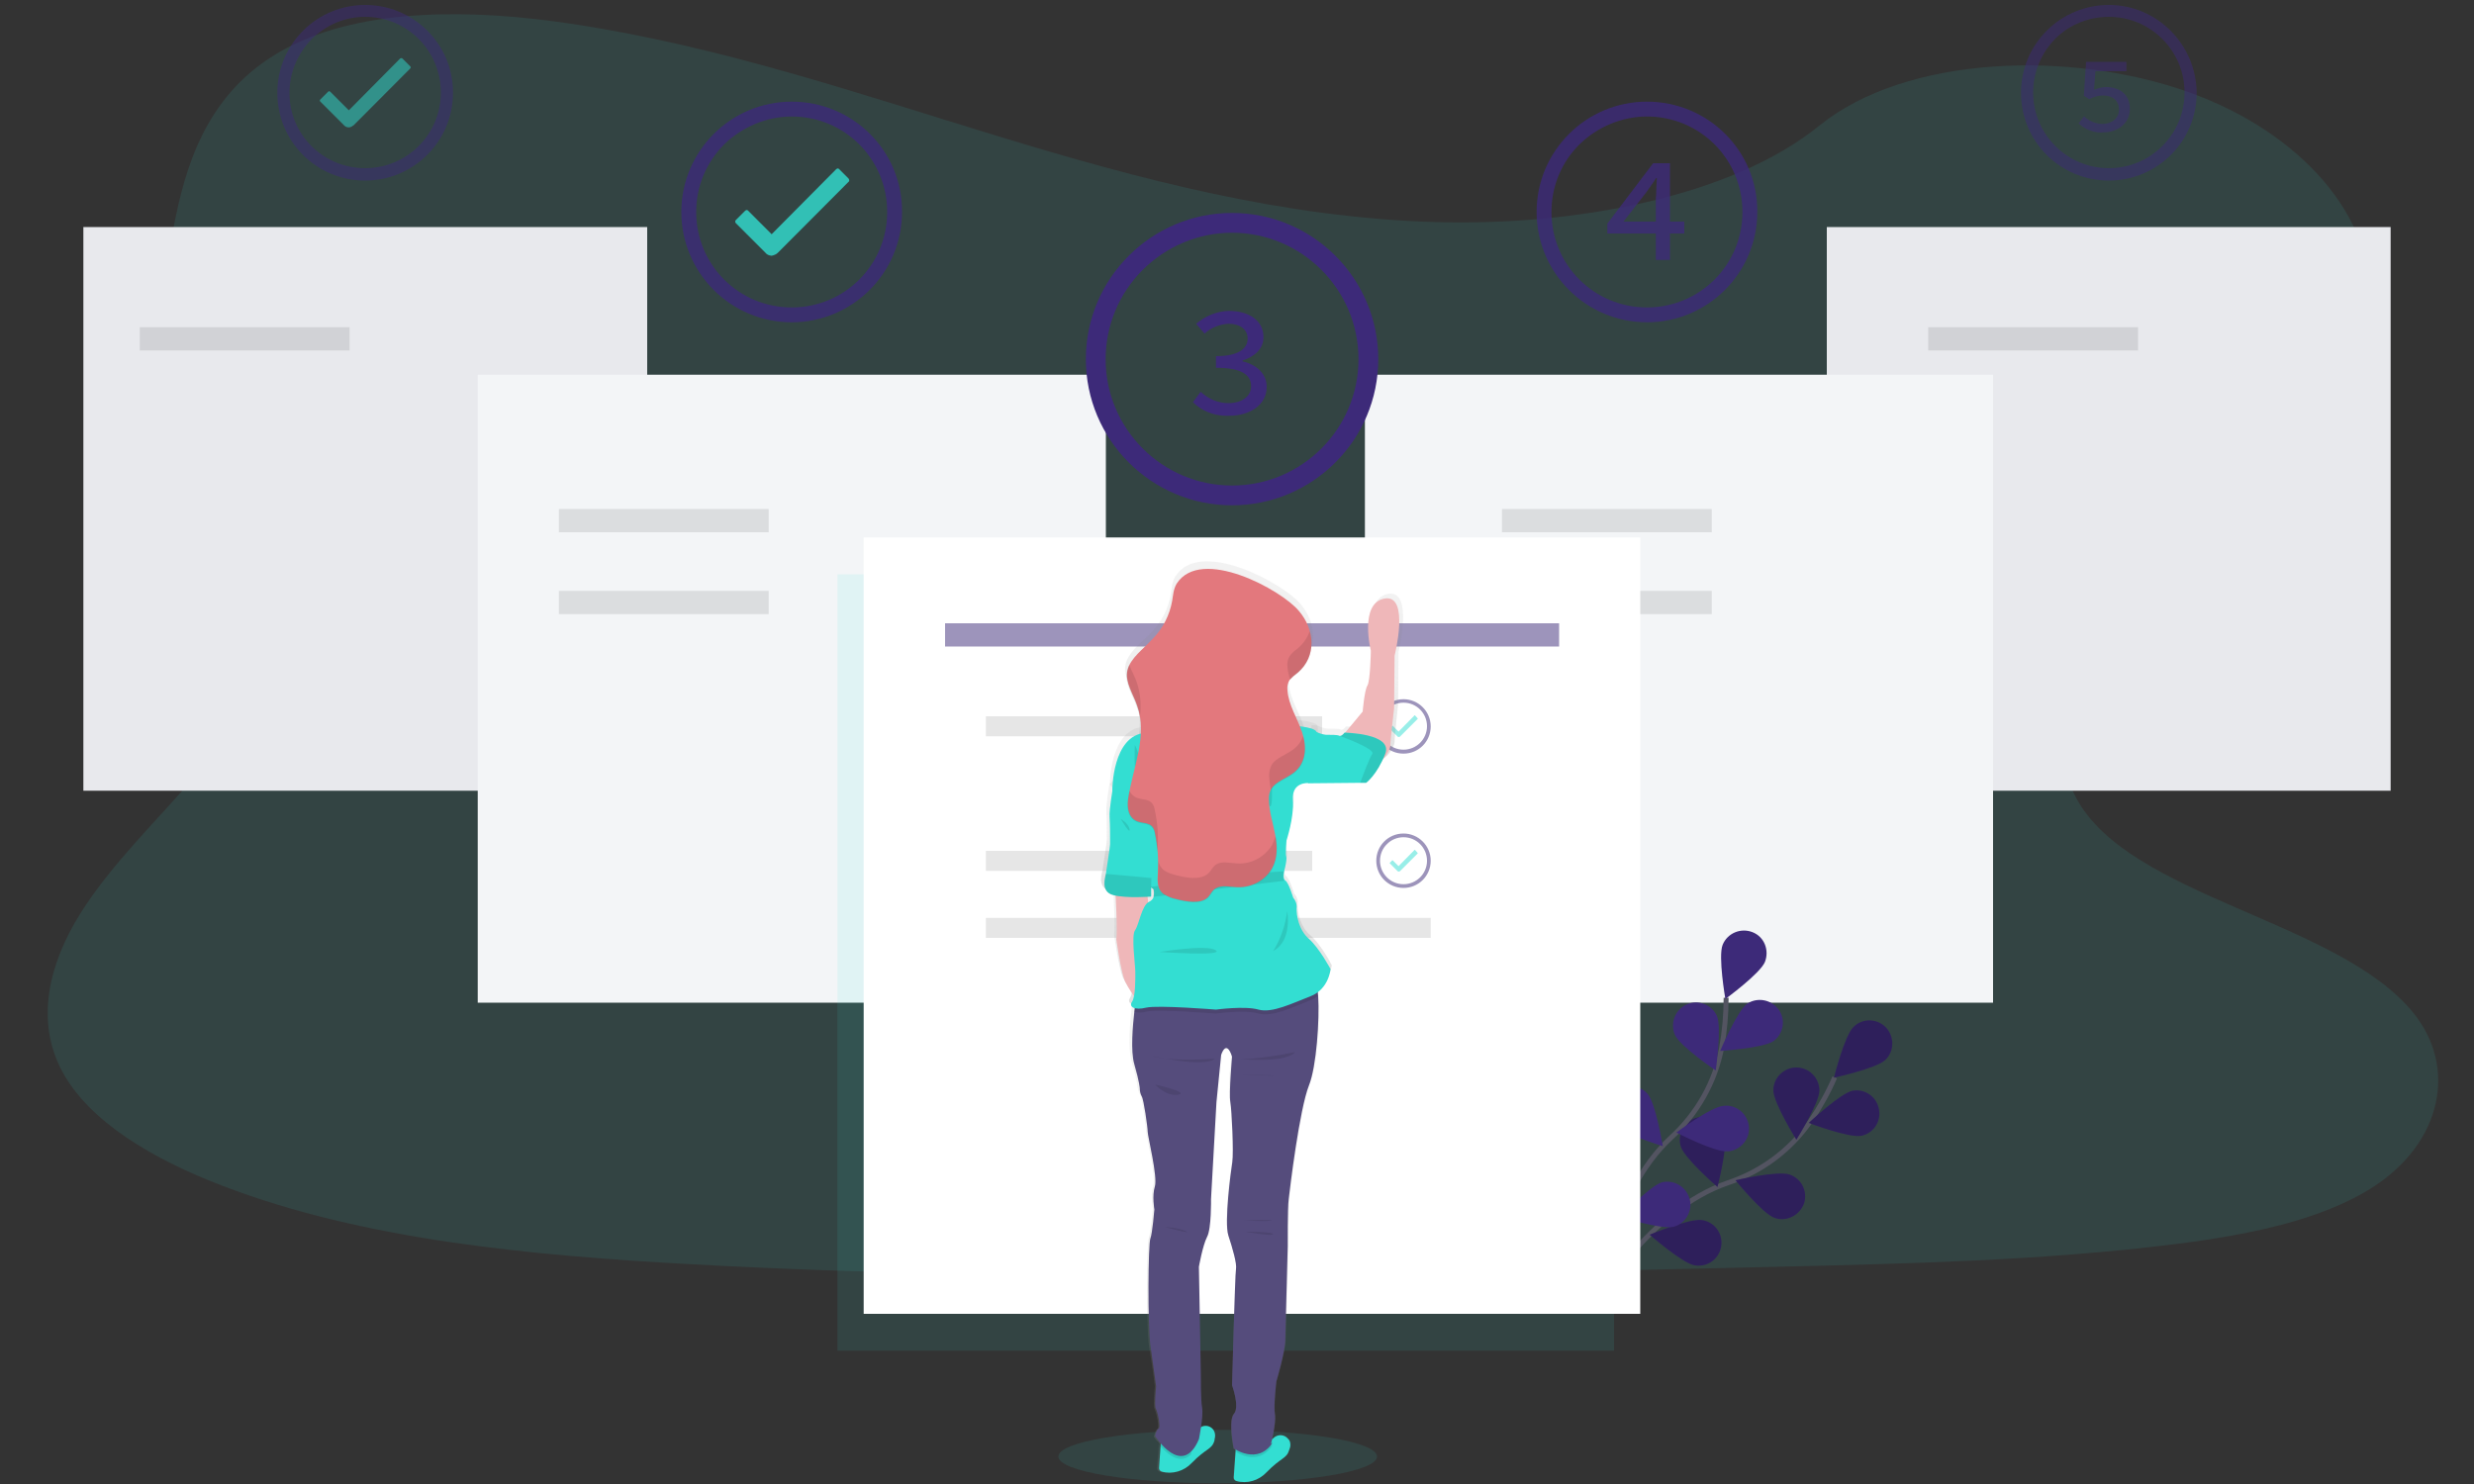 <?xml version="1.0" encoding="utf-8"?>
<!-- Generator: Adobe Illustrator 24.1.1, SVG Export Plug-In . SVG Version: 6.00 Build 0)  -->
<svg version="1.1" id="e7d62c2c-c7a6-4c77-8f5c-a3fe0c7ac473"
	 xmlns="http://www.w3.org/2000/svg" xmlns:xlink="http://www.w3.org/1999/xlink" x="0px" y="0px" viewBox="0 0 1000 600"
	 style="enable-background:new 0 0 1000 600;" xml:space="preserve">
<rect x="0" y="0" width="1000" height="600" fill="#333333" stroke="none"/>
<style type="text/css">
	.st0{opacity:0.1;fill:#33DED2;enable-background:new    ;}
	.st1{fill:#E8E9ED;}
	.st2{fill:#F3F5F7;}
	.st3{opacity:0.1;enable-background:new    ;}
	.st4{fill:none;stroke:#535461;stroke-width:2;stroke-miterlimit:10;}
	.st5{fill:#3D2A79;}
	.st6{opacity:0.25;enable-background:new    ;}
	.st7{fill:#FFFFFF;}
	.st8{opacity:0.5;fill:#3D2A79;enable-background:new    ;}
	.st9{opacity:0.5;fill:#33DED2;enable-background:new    ;}
	.st10{fill:url(#SVGID_1_);}
	.st11{fill:url(#SVGID_2_);}
	.st12{fill:url(#SVGID_3_);}
	.st13{opacity:0.1;}
	.st14{fill:url(#SVGID_4_);}
	.st15{fill:url(#SVGID_5_);}
	.st16{fill:url(#SVGID_6_);}
	.st17{fill:url(#SVGID_7_);}
	.st18{fill:url(#SVGID_8_);}
	.st19{fill:url(#SVGID_9_);}
	.st20{fill:url(#SVGID_10_);}
	.st21{fill:url(#SVGID_11_);}
	.st22{fill:url(#SVGID_12_);}
	.st23{fill:url(#SVGID_13_);}
	.st24{fill:url(#SVGID_14_);}
	.st25{fill:url(#SVGID_15_);}
	.st26{fill:url(#SVGID_16_);}
	.st27{fill:url(#SVGID_17_);}
	.st28{fill:url(#SVGID_18_);}
	.st29{fill:url(#SVGID_19_);}
	.st30{fill:url(#SVGID_20_);}
	.st31{fill:url(#SVGID_21_);}
	.st32{fill:url(#SVGID_22_);}
	.st33{fill:url(#SVGID_23_);}
	.st34{fill:url(#SVGID_24_);}
	.st35{fill:url(#SVGID_25_);}
	.st36{fill:url(#SVGID_26_);}
	.st37{fill:url(#SVGID_27_);}
	.st38{fill:url(#SVGID_28_);}
	.st39{fill:url(#SVGID_29_);}
	.st40{fill:url(#SVGID_30_);}
	.st41{fill:url(#SVGID_31_);}
	.st42{fill:url(#SVGID_32_);}
	.st43{fill:url(#SVGID_33_);}
	.st44{fill:url(#SVGID_34_);}
	.st45{fill:url(#SVGID_35_);}
	.st46{fill:#EFB7B9;}
	.st47{fill:#33DED2;}
	.st48{fill:#554C7C;}
	.st49{fill:#E3787D;}
	.st50{opacity:0.8;fill:#33DED2;enable-background:new    ;}
	.st51{opacity:0.8;fill:#3D2A79;enable-background:new    ;}
	.st52{opacity:0.8;}
	.st53{opacity:0.5;}
	.st54{fill:#E6E6E6;}
	.st55{opacity:0.2;enable-background:new    ;}
	.st56{fill:#2F2E41;}
	.st57{fill:#A0616A;}
	.st58{fill:#575A89;}
	.st59{fill:#3F3D56;}
	.st60{fill:#B3B3B3;}
	.st61{fill:#D0CDE1;}
</style>
<path class="st0" d="M580.8,89.8c-62-1.7-120.9-17.5-177.3-34.7S291.4,18.7,230.8,9.6c-38.9-5.9-83.4-6.7-114.7,9.7
	C86,35.1,76.2,62.5,71,87.8c-3.9,19.1-6.2,39.2,4.6,57c7.5,12.4,20.8,22.8,30,34.7c32.1,41.3,9.4,92.3-25.3,132.7
	c-16.2,18.9-35.2,37-47.8,57.1s-18.4,43.2-7.4,63.8c10.9,20.4,36.9,35.7,65,46.4c57.2,21.9,124.4,28.1,190.1,31.7
	c145.4,7.8,291.5,4.4,437.1,1c54-1.3,108.1-2.5,161.2-9.1c29.4-3.7,59.8-9.5,81.2-23.5c27.1-17.8,33.8-47.9,15.7-70.2
	c-30.5-37.4-114.8-46.7-136.2-86.8c-11.8-22.1,0.3-46.7,17.4-67.2c36.6-43.9,98-82.5,101.1-132.7c2.3-34.5-27.2-69-72.9-85.4
	c-47.8-17.1-114.1-15-149.3,13.4C699.3,80.1,635.4,91.3,580.8,89.8z"/>
<rect x="33.7" y="91.8" class="st1" width="227.9" height="227.9"/>
<rect x="738.4" y="91.8" class="st1" width="227.9" height="227.9"/>
<rect x="193.1" y="151.5" class="st2" width="253.9" height="253.9"/>
<rect x="551.7" y="151.5" class="st2" width="253.9" height="253.9"/>
<rect x="56.5" y="132.3" class="st3" width="84.8" height="9.4"/>
<rect x="779.4" y="132.3" class="st3" width="84.8" height="9.4"/>
<path class="st4" d="M645,527c0,0,21.3-37.8,53.5-48.8c13.5-4.5,25.2-13.2,33.3-24.9c3.8-5.6,7.1-11.5,9.8-17.7"/>
<path class="st5" d="M762.1,428.5c-3.6,3.5-20.8,7.2-20.8,7.2s4.2-16.9,7.9-20.5c3.6-3.6,9.5-3.5,13.1,0.2
	C765.8,419.2,765.7,425,762.1,428.5L762.1,428.5z"/>
<path class="st5" d="M752.4,459.2c-5,1-21.3-5.2-21.3-5.2s12.8-12,17.7-13c5.1-0.9,9.8,2.5,10.7,7.6
	C760.4,453.5,757.2,458.2,752.4,459.2L752.4,459.2z"/>
<path class="st5" d="M717.3,492.4c-4.9-1.7-15.8-15.2-15.8-15.2s17-4,21.9-2.3c4.9,1.7,7.3,6.9,5.8,11.7
	C727.3,491.5,722,494.1,717.3,492.4z"/>
<path class="st5" d="M685,511.6c-5.1-0.9-18.2-12.4-18.2-12.4s16.1-6.7,21.2-5.9c5.1,0.8,8.5,5.5,7.7,10.6
	c-0.8,5.1-5.5,8.5-10.6,7.7C685.1,511.6,685.1,511.6,685,511.6z"/>
<path class="st5" d="M716.8,440.8c0,5.1,9.3,20,9.3,20s9.3-14.8,9.3-19.9c0-5.1-4.2-9.3-9.3-9.3S716.8,435.8,716.8,440.8
	L716.8,440.8z"/>
<path class="st5" d="M679.4,463.6c1.6,4.9,14.8,16.3,14.8,16.3s4.4-16.9,2.8-21.8s-6.7-7.6-11.6-6.1
	C680.6,453.6,677.9,458.8,679.4,463.6L679.4,463.6z"/>
<path class="st5" d="M629.4,435.1c0.6,4.5,10.5,16.4,10.5,16.4s6.4-14.1,5.8-18.6c-0.6-4.5-4.7-7.6-9.2-7
	C631.9,426.5,628.8,430.6,629.4,435.1L629.4,435.1z"/>
<path class="st6" d="M762.1,428.5c-3.6,3.5-20.8,7.2-20.8,7.2s4.2-16.9,7.9-20.5c3.6-3.6,9.5-3.5,13.1,0.2
	C765.8,419.2,765.7,425,762.1,428.5L762.1,428.5z"/>
<path class="st6" d="M752.4,459.2c-5,1-21.3-5.2-21.3-5.2s12.8-12,17.7-13c5.1-0.9,9.8,2.5,10.7,7.6
	C760.4,453.5,757.2,458.2,752.4,459.2L752.4,459.2z"/>
<path class="st6" d="M717.3,492.4c-4.9-1.7-15.8-15.2-15.8-15.2s17-4,21.9-2.3c4.9,1.7,7.3,6.9,5.8,11.7
	C727.3,491.5,722,494.1,717.3,492.4z"/>
<path class="st6" d="M685,511.6c-5.1-0.9-18.2-12.4-18.2-12.4s16.1-6.7,21.2-5.9c5.1,0.8,8.5,5.5,7.7,10.6
	c-0.8,5.1-5.5,8.5-10.6,7.7C685.1,511.6,685.1,511.6,685,511.6z"/>
<path class="st6" d="M716.8,440.8c0,5.1,9.3,20,9.3,20s9.3-14.8,9.3-19.9c0-5.1-4.2-9.3-9.3-9.3S716.8,435.8,716.8,440.8
	L716.8,440.8z"/>
<path class="st6" d="M679.4,463.6c1.6,4.9,14.8,16.3,14.8,16.3s4.4-16.9,2.8-21.8s-6.7-7.6-11.6-6.1
	C680.6,453.6,677.9,458.8,679.4,463.6L679.4,463.6z"/>
<path class="st6" d="M629.4,435.1c0.6,4.5,10.5,16.4,10.5,16.4s6.4-14.1,5.8-18.6c-0.6-4.5-4.7-7.6-9.2-7
	C631.9,426.5,628.8,430.6,629.4,435.1L629.4,435.1z"/>
<path class="st4" d="M646.3,526.2c0,0,4.2-43.2,29.2-66.3c10.5-9.6,17.7-22.3,20.4-36.3c1.2-6.7,1.8-13.4,1.8-20.2"/>
<path class="st5" d="M713.4,388.9c-1.9,4.7-16,15-16,15s-3-17.2-1.1-21.9c1.9-4.7,7.3-7,12.1-5.1S715.2,384.2,713.4,388.9
	L713.4,388.9L713.4,388.9z"/>
<path class="st5" d="M716.9,420.9c-4.2,2.9-21.6,4-21.6,4s6.8-16.1,10.9-19.1c4.3-2.8,10-1.6,12.9,2.6
	C721.8,412.4,720.9,417.9,716.9,420.9z"/>
<path class="st5" d="M698.3,465.5c-5.1,0.5-20.7-7.6-20.7-7.6s14-10.5,19.1-10.8c5.1-0.6,9.6,3.2,10.2,8.2c0.6,5.1-3.2,9.6-8.2,10.2
	C698.5,465.5,698.4,465.5,698.3,465.5z"/>
<path class="st5" d="M676.5,496c-5,1.2-21.6-4-21.6-4s12.1-12.6,16.9-14c5-1.1,9.9,1.9,11.2,6.9C684.2,489.7,681.3,494.7,676.5,496
	L676.5,496z"/>
<path class="st5" d="M677,418.4c2,4.6,16.5,14.4,16.5,14.4s2.5-17.3,0.5-22c-2-4.6-7.6-6.8-12.2-4.7C677,408.2,675,413.8,677,418.4
	L677,418.4z"/>
<path class="st5" d="M652,454.5c3.4,3.8,20.1,8.9,20.1,8.9s-2.8-17.4-6.2-21.2c-3.4-3.8-9.3-4.2-13.1-0.9
	C649,444.6,648.7,450.7,652,454.5L652,454.5L652,454.5z"/>
<path class="st5" d="M617.4,436.9c2.4,3.9,16.2,10.8,16.2,10.8s0.1-15.5-2.3-19.3c-2.4-3.9-7.4-5.1-11.3-2.7
	C616.2,428,615,433,617.4,436.9L617.4,436.9z"/>
<rect x="225.9" y="205.8" class="st3" width="84.8" height="9.4"/>
<rect x="382" y="288.4" class="st3" width="50.6" height="9.4"/>
<rect x="398.5" y="316.8" class="st3" width="64.4" height="8.1"/>
<rect x="225.9" y="238.9" class="st3" width="84.8" height="9.4"/>
<rect x="607.1" y="205.8" class="st3" width="84.8" height="9.4"/>
<rect x="607.1" y="238.9" class="st3" width="84.8" height="9.4"/>
<rect x="338.5" y="232.2" class="st0" width="313.9" height="313.9"/>
<rect x="349.1" y="217.3" class="st7" width="313.9" height="313.9"/>
<rect x="382" y="252" class="st8" width="248.2" height="9.4"/>
<rect x="398.5" y="289.6" class="st3" width="135.9" height="8.1"/>
<rect x="398.5" y="344" class="st3" width="131.9" height="8.1"/>
<rect x="398.5" y="371.1" class="st3" width="179.8" height="8.1"/>
<path class="st9" d="M572.9,290.3l-0.9-1c0,0-0.1-0.1-0.2-0.1c-0.1,0-0.1,0-0.1,0.1l-6.4,6.5l-2.3-2.3c0,0-0.1-0.1-0.2-0.1
	c-0.1,0-0.1,0-0.1,0.1l-0.9,0.9c-0.1,0.1-0.1,0.2,0,0.3l0,0l3,3c0.2,0.2,0.4,0.3,0.6,0.3c0.2,0,0.5-0.1,0.6-0.3l0,0l7.1-7.1
	C573,290.5,573,290.4,572.9,290.3L572.9,290.3z"/>
<path class="st8" d="M567.3,284.1c5.3,0,9.5,4.3,9.5,9.5c0,5.3-4.3,9.5-9.5,9.5c-5.3,0-9.5-4.3-9.5-9.5c0-2.5,1-5,2.8-6.7
	C562.3,285.1,564.8,284.1,567.3,284.1 M567.3,282.7c-6.1,0-11,4.9-11,11s4.9,11,11,11s11-4.9,11-11l0,0
	C578.3,287.6,573.3,282.7,567.3,282.7L567.3,282.7z"/>
<path class="st9" d="M572.9,344.7l-0.9-1c0,0-0.1-0.1-0.2-0.1c-0.1,0-0.1,0-0.1,0.1l-6.4,6.5l-2.3-2.3c0,0-0.1-0.1-0.2-0.1
	c-0.1,0-0.1,0-0.1,0.1l-0.9,0.9c-0.1,0.1-0.1,0.2,0,0.3l0,0l3,3c0.2,0.2,0.4,0.3,0.6,0.3c0.2,0,0.4-0.1,0.6-0.3l0,0l7.1-7.1
	C573,344.9,573,344.8,572.9,344.7L572.9,344.7z"/>
<path class="st8" d="M567.3,338.5c5.3,0,9.5,4.3,9.5,9.5c0,5.3-4.3,9.5-9.5,9.5c-5.3,0-9.5-4.3-9.5-9.5c0-2.5,1-5,2.8-6.7
	C562.3,339.5,564.8,338.5,567.3,338.5 M567.3,337c-6.1,0-11,4.9-11,11s4.9,11,11,11s11-4.9,11-11l0,0
	C578.3,341.9,573.3,337,567.3,337L567.3,337z"/>
<ellipse class="st0" cx="492.2" cy="588.9" rx="64.4" ry="10.8"/>
<linearGradient id="SVGID_1_" gradientUnits="userSpaceOnUse" x1="627.707" y1="545.93" x2="627.707" y2="465.795" gradientTransform="matrix(0.894 0.448 -0.364 0.727 181.963 -374.69)">
	<stop  offset="0" style="stop-color:#808080;stop-opacity:0.25"/>
	<stop  offset="0.54" style="stop-color:#808080;stop-opacity:0.12"/>
	<stop  offset="1" style="stop-color:#808080;stop-opacity:0.1"/>
</linearGradient>
<path class="st10" d="M542.5,298c0,0,7.9,10.9,13.4,10c5.5-0.9,7.9-6.9,7.8-8.1c-0.1-1.1,1.4-15,1.4-15l0.2-21.4
	c0,0,6.2-25.2-4.2-23.4c-10.4,1.8-5.5,21.4-5.5,21.4s-0.2,12.3-1.4,14.2c-1.2,1.9-2,10.6-2,10.6L542.5,298z"/>
<linearGradient id="SVGID_2_" gradientUnits="userSpaceOnUse" x1="579.133" y1="844.305" x2="579.133" y2="825.171" gradientTransform="matrix(1 0 0 1 -69 -245.18)">
	<stop  offset="0" style="stop-color:#808080;stop-opacity:0.25"/>
	<stop  offset="0.54" style="stop-color:#808080;stop-opacity:0.12"/>
	<stop  offset="1" style="stop-color:#808080;stop-opacity:0.1"/>
</linearGradient>
<path class="st11" d="M521.7,584.9c-0.1,0.4-0.2,0.8-0.4,1.2c-1.1,3.8-3.2,3-9.4,9.2c-3.1,3.3-7.9,4.7-12.3,3.5
	c-0.7-0.2-1.2-0.8-1.1-1.6l0.7-10.2l0.4-4.9c0,0,9.8,2.7,14.8-0.7c0.1-0.1,0.4-0.2,0.5-0.4l0.1-0.1c1.7-1.4,4.3-1.2,5.6,0.6
	C521.7,582.4,521.9,583.7,521.7,584.9z"/>
<linearGradient id="SVGID_3_" gradientUnits="userSpaceOnUse" x1="548.294" y1="840.48" x2="548.294" y2="821.338" gradientTransform="matrix(1 0 0 1 -69 -245.18)">
	<stop  offset="0" style="stop-color:#808080;stop-opacity:0.25"/>
	<stop  offset="0.54" style="stop-color:#808080;stop-opacity:0.12"/>
	<stop  offset="1" style="stop-color:#808080;stop-opacity:0.1"/>
</linearGradient>
<path class="st12" d="M490.9,581.1c-0.1,0.4-0.2,0.8-0.4,1.2c-1.1,3.8-3.2,3-9.4,9.2c-3.1,3.3-7.9,4.7-12.3,3.5
	c-0.7-0.1-1.2-0.8-1.1-1.6l0.7-10.2l0.4-4.9c0,0,9.8,2.7,14.8-0.7c0.1-0.1,0.4-0.2,0.5-0.4l0.1-0.1c1.7-1.4,4.2-1.2,5.6,0.6
	C490.9,578.6,491.1,579.9,490.9,581.1z"/>
<g class="st13">
	
		<linearGradient id="SVGID_4_" gradientUnits="userSpaceOnUse" x1="542.881" y1="834.894" x2="542.881" y2="827.526" gradientTransform="matrix(1 0 0 1 -69 -245.18)">
		<stop  offset="0" style="stop-color:#808080;stop-opacity:0.25"/>
		<stop  offset="0.54" style="stop-color:#808080;stop-opacity:0.12"/>
		<stop  offset="1" style="stop-color:#808080;stop-opacity:0.1"/>
	</linearGradient>
	<path class="st14" d="M480.7,582.5l0.4,5.3c-5.6,5.6-12.3-2.7-14.3-5.5C471.8,585,480.7,582.5,480.7,582.5z"/>
</g>
<g class="st13">
	
		<linearGradient id="SVGID_5_" gradientUnits="userSpaceOnUse" x1="575.932" y1="834.231" x2="575.932" y2="826.568" gradientTransform="matrix(1 0 0 1 -69 -245.18)">
		<stop  offset="0" style="stop-color:#808080;stop-opacity:0.25"/>
		<stop  offset="0.54" style="stop-color:#808080;stop-opacity:0.12"/>
		<stop  offset="1" style="stop-color:#808080;stop-opacity:0.1"/>
	</linearGradient>
	<path class="st15" d="M513.8,584.6l0.7-0.5c-5.1,7.8-12.8,4.2-15.2,2.7l0.4-4.9c0,0,9.8,2.7,14.8-0.7
		C514.2,583.3,513.8,584.6,513.8,584.6z"/>
</g>
<linearGradient id="SVGID_6_" gradientUnits="userSpaceOnUse" x1="563.863" y1="833.959" x2="563.863" y2="640.28" gradientTransform="matrix(1 0 0 1 -69 -245.18)">
	<stop  offset="0" style="stop-color:#808080;stop-opacity:0.25"/>
	<stop  offset="0.54" style="stop-color:#808080;stop-opacity:0.12"/>
	<stop  offset="1" style="stop-color:#808080;stop-opacity:0.1"/>
</linearGradient>
<path class="st16" d="M529.6,437.5c-3.9,9.8-7.9,42.7-8.4,46.5c-0.5,3.8-0.4,19.4-0.4,19.4l-1.1,38.3c-0.1,4.8-3.7,16.7-3.7,16.7
	s-1.2,10-0.6,13.4c0.6,3.3-1.6,12.1-1.6,12.1l0.7-0.5c-6.2,9.3-15.9,2.3-15.9,2.3s-2.4-11.2,0.1-14.1S498,560,498,560
	s1.2-45.2,1.6-47.3c0.4-2.2-1.4-8.5-3.2-13.7c-1.8-5.3,1-26.1,1.6-29.9c0.6-3.8-0.2-21-1-24.6s0.7-18.4,0.7-18.4
	c-2.5-7.3-4.4-0.7-4.4-0.7l-2,19.2l-2,39.6c0,0,0.2,12-1.6,15.4c-1.9,3.5-3.5,12.3-3.5,12.3l1,44.6c0,0-0.1,9.3,0.5,12.9
	c0.6,3.6-1.3,12.8-1.3,12.8c-6.9,16.1-18-1.3-18-1.3s0.5-2.7,1.4-3.1c1-0.4-0.4-6.9-1.1-8.1c-0.7-1.2,0.1-9.1,0.1-9.1
	s-0.8-7.2-2.3-15.9c-1.3-8.7-1-42.3-0.1-44.3c0.8-2,1.6-11.7,1.6-11.7s-1-5.5,0.2-9.4c1.2-3.9-3-20.4-3-22.4
	c0-1.9-1.6-13.3-2.5-14.5c-0.6-1.1-0.8-2.3-1-3.5c0,0-0.1-2.5-2.3-9.8c-1.6-5.4-0.6-16,0-21.3c0.2-2,0.4-3.2,0.4-3.2
	s70.9-11.4,73.8-8.8c0.7,0.6,1.1,2.7,1.3,5.6C533.9,410.8,532.6,430,529.6,437.5z"/>
<g class="st13">
	
		<linearGradient id="SVGID_7_" gradientUnits="userSpaceOnUse" x1="577.397" y1="738.088" x2="577.397" y2="737.574" gradientTransform="matrix(1 0 0 1 -69 -245.18)">
		<stop  offset="0" style="stop-color:#808080;stop-opacity:0.25"/>
		<stop  offset="0.54" style="stop-color:#808080;stop-opacity:0.12"/>
		<stop  offset="1" style="stop-color:#808080;stop-opacity:0.1"/>
	</linearGradient>
	<path class="st17" d="M502.7,492.6c0.4,0,8.1,0.7,11,0.1C516.7,492.1,502.7,492.6,502.7,492.6z"/>
</g>
<g class="st13">
	
		<linearGradient id="SVGID_8_" gradientUnits="userSpaceOnUse" x1="577.975" y1="743.533" x2="577.975" y2="742.351" gradientTransform="matrix(1 0 0 1 -69 -245.18)">
		<stop  offset="0" style="stop-color:#808080;stop-opacity:0.25"/>
		<stop  offset="0.54" style="stop-color:#808080;stop-opacity:0.12"/>
		<stop  offset="1" style="stop-color:#808080;stop-opacity:0.1"/>
	</linearGradient>
	<path class="st18" d="M503.3,497.1c0,0,10.9,1.9,11.4,1C515.2,497.1,503.3,497.1,503.3,497.1z"/>
</g>
<g class="st13">
	
		<linearGradient id="SVGID_9_" gradientUnits="userSpaceOnUse" x1="543.861" y1="742.386" x2="543.861" y2="740.39" gradientTransform="matrix(1 0 0 1 -69 -245.18)">
		<stop  offset="0" style="stop-color:#808080;stop-opacity:0.25"/>
		<stop  offset="0.54" style="stop-color:#808080;stop-opacity:0.12"/>
		<stop  offset="1" style="stop-color:#808080;stop-opacity:0.1"/>
	</linearGradient>
	<path class="st19" d="M470.3,495.2c0,0,5.6,0.2,8.6,1.7C482,498.2,470.3,495.2,470.3,495.2z"/>
</g>
<linearGradient id="SVGID_10_" gradientUnits="userSpaceOnUse" x1="525.848" y1="648.256" x2="525.848" y2="602.715" gradientTransform="matrix(1 0 0 1 -69 -245.18)">
	<stop  offset="0" style="stop-color:#808080;stop-opacity:0.25"/>
	<stop  offset="0.54" style="stop-color:#808080;stop-opacity:0.12"/>
	<stop  offset="1" style="stop-color:#808080;stop-opacity:0.1"/>
</linearGradient>
<path class="st20" d="M449.9,357.8c0,0,1,17.1,0.4,20.1c0,0,2,13.9,3.6,17.3c1.4,2.7,3.2,5.5,5.1,7.9l4.9-33.9l-1.1-11.6
	L449.9,357.8z"/>
<linearGradient id="SVGID_11_" gradientUnits="userSpaceOnUse" x1="501.015" y1="472.318" x2="501.015" y2="434.546" gradientTransform="matrix(1 0 0 1 0 -192.36)">
	<stop  offset="0" style="stop-color:#808080;stop-opacity:0.25"/>
	<stop  offset="0.54" style="stop-color:#808080;stop-opacity:0.12"/>
	<stop  offset="1" style="stop-color:#808080;stop-opacity:0.1"/>
</linearGradient>
<ellipse class="st21" cx="501" cy="261.1" rx="19" ry="18.9"/>
<linearGradient id="SVGID_12_" gradientUnits="userSpaceOnUse" x1="566.294" y1="543.513" x2="566.294" y2="514.433" gradientTransform="matrix(1 0 0 1 -69 -245.18)">
	<stop  offset="0" style="stop-color:#808080;stop-opacity:0.25"/>
	<stop  offset="0.54" style="stop-color:#808080;stop-opacity:0.12"/>
	<stop  offset="1" style="stop-color:#808080;stop-opacity:0.1"/>
</linearGradient>
<path class="st22" d="M491.1,269.9c0,0-6,11.5-11.8,17c-6,5.4,35.6,11.5,36.6,11.5c1,0-7.4-24.5-6-27.5S491.1,269.9,491.1,269.9z"/>
<g class="st13">
	
		<linearGradient id="SVGID_13_" gradientUnits="userSpaceOnUse" x1="564.397" y1="653.725" x2="564.397" y2="640.23" gradientTransform="matrix(1 0 0 1 -69 -245.18)">
		<stop  offset="0" style="stop-color:#808080;stop-opacity:0.25"/>
		<stop  offset="0.54" style="stop-color:#808080;stop-opacity:0.12"/>
		<stop  offset="1" style="stop-color:#808080;stop-opacity:0.1"/>
	</linearGradient>
	<path class="st23" d="M533.2,401c-1,0.7-1.9,1.3-3.1,1.7c-7.5,3-15.8,7.1-21.4,5.4c-5.6-1.7-17.5,0-17.5,0s-23.9-1.9-28.7-0.8
		c-1.6,0.5-3.3,0.5-4.9,0.1c0.2-2,0.4-3.2,0.4-3.2s70.9-11.4,73.8-8.8C532.5,396,532.9,398.1,533.2,401z"/>
</g>
<linearGradient id="SVGID_14_" gradientUnits="userSpaceOnUse" x1="562.425" y1="652.233" x2="562.425" y2="528.485" gradientTransform="matrix(1 0 0 1 -69 -245.18)">
	<stop  offset="0" style="stop-color:#808080;stop-opacity:0.25"/>
	<stop  offset="0.54" style="stop-color:#808080;stop-opacity:0.12"/>
	<stop  offset="1" style="stop-color:#808080;stop-opacity:0.1"/>
</linearGradient>
<path class="st24" d="M538.3,390.2c0,0-0.7,8.1-8.2,11.1c-7.5,3-15.8,7.1-21.4,5.4c-5.6-1.7-17.5,0-17.5,0s-23.9-1.9-28.7-0.8
	c-4.8,1.2-7.2-0.4-5.7-2.5c1.4-2.2,1.3-9.2,1.3-12.1s-1.7-14.8-0.1-17c1.4-2.2,2.7-10.3,5.7-11.6c1-0.4,1.6-1.2,1.8-2
	c0.2-1,0.2-2,0-3c0,0-0.5-0.4-1.2-1.1c-1.8-1.6-4.7-4.4-3.7-5.4c1.3-1.3,0-9.8,0-9.8s-3.1-6.6-2-9c1.2-2.4-10-15.3-10-15.3
	s0-22.2,13.5-23.2c0,0,9.6,0.4,10.8-3.9c1.2-4.3,8.7-6.7,8.7-6.7l17.3,3.7c0,0,15.3,3.2,18.2,1.3s4.9,2.6,4.9,2.6s9.6,0.5,10.5,2.5
	c1,1.9-3.1,21-3.1,21s-6.9-0.6-6.5,6.7c0.5,7.4-2.6,16.6-2.6,16.6s-0.5,5.4-0.1,6.6c0.4,1.1-0.6,5.1-0.8,5.9v0.1
	c0,0-0.7,2.7,0.2,3.7c0.1,0.1,0.2,0.1,0.2,0.2c1.3,0.6,3.3,7.1,3.3,7.1c1.1,1.2,1.6,2.7,1.4,4.4c-0.1,2.6,0.8,8.8,5.1,12.4
	C534,381.8,538.3,390.2,538.3,390.2z"/>
<linearGradient id="SVGID_15_" gradientUnits="userSpaceOnUse" x1="523.961" y1="606.109" x2="523.961" y2="561.002" gradientTransform="matrix(1 0 0 1 -69 -245.18)">
	<stop  offset="0" style="stop-color:#808080;stop-opacity:0.25"/>
	<stop  offset="0.54" style="stop-color:#808080;stop-opacity:0.12"/>
	<stop  offset="1" style="stop-color:#808080;stop-opacity:0.1"/>
</linearGradient>
<path class="st25" d="M464.8,352.4v0.7l-0.4,7.7c0,0-10.2,0.8-15.7-0.6s-3.2-7.4-3-8.7l0,0c0.1-1.2,1.7-10.8,1.7-12.3
	c0-1.6,0-7.9-0.2-10.9c-0.2-2.9,1.2-11.1,1.2-11.1l1.1-1.3l11.6,4.4L464.8,352.4z"/>
<g class="st13">
	
		<linearGradient id="SVGID_16_" gradientUnits="userSpaceOnUse" x1="523.961" y1="606.108" x2="523.961" y2="596.6" gradientTransform="matrix(1 0 0 1 -69 -245.18)">
		<stop  offset="0" style="stop-color:#808080;stop-opacity:0.25"/>
		<stop  offset="0.54" style="stop-color:#808080;stop-opacity:0.12"/>
		<stop  offset="1" style="stop-color:#808080;stop-opacity:0.1"/>
	</linearGradient>
	<path class="st26" d="M464.8,353.1l-0.4,7.7c0,0-10.2,0.8-15.7-0.6s-3.2-7.4-3-8.7L464.8,353.1z"/>
</g>
<g class="st13">
	
		<linearGradient id="SVGID_17_" gradientUnits="userSpaceOnUse" x1="560.931" y1="605.837" x2="560.931" y2="595.409" gradientTransform="matrix(1 0 0 1 -69 -245.18)">
		<stop  offset="0" style="stop-color:#808080;stop-opacity:0.25"/>
		<stop  offset="0.54" style="stop-color:#808080;stop-opacity:0.12"/>
		<stop  offset="1" style="stop-color:#808080;stop-opacity:0.1"/>
	</linearGradient>
	<path class="st27" d="M465.5,360.6c0.2-1,0.2-2,0-3c0,0-0.5-0.4-1.2-1.1c8.7-1.2,43.3-5.9,55-6.5v0.1c0,0-0.7,2.7,0.2,3.7
		L465.5,360.6z"/>
</g>
<g class="st13">
	
		<linearGradient id="SVGID_18_" gradientUnits="userSpaceOnUse" x1="586.702" y1="628.02" x2="586.702" y2="611.764" gradientTransform="matrix(1 0 0 1 -69 -245.18)">
		<stop  offset="0" style="stop-color:#808080;stop-opacity:0.25"/>
		<stop  offset="0.54" style="stop-color:#808080;stop-opacity:0.12"/>
		<stop  offset="1" style="stop-color:#808080;stop-opacity:0.1"/>
	</linearGradient>
	<path class="st28" d="M520.5,366.6c0,0,2.2,12.1-5.9,16.3C514.6,382.9,519.2,376.9,520.5,366.6z"/>
</g>
<g class="st13">
	
		<linearGradient id="SVGID_19_" gradientUnits="userSpaceOnUse" x1="548.865" y1="628.959" x2="548.865" y2="626.646" gradientTransform="matrix(1 0 0 1 -69 -245.18)">
		<stop  offset="0" style="stop-color:#808080;stop-opacity:0.25"/>
		<stop  offset="0.54" style="stop-color:#808080;stop-opacity:0.12"/>
		<stop  offset="1" style="stop-color:#808080;stop-opacity:0.1"/>
	</linearGradient>
	<path class="st29" d="M468.1,383.1c0,0,19.2-3.2,23.1-0.7S468.1,383.1,468.1,383.1z"/>
</g>
<g class="st13">
	
		<linearGradient id="SVGID_20_" gradientUnits="userSpaceOnUse" x1="582.28" y1="569.059" x2="582.28" y2="553.892" gradientTransform="matrix(1 0 0 1 -69 -245.18)">
		<stop  offset="0" style="stop-color:#808080;stop-opacity:0.25"/>
		<stop  offset="0.54" style="stop-color:#808080;stop-opacity:0.12"/>
		<stop  offset="1" style="stop-color:#808080;stop-opacity:0.1"/>
	</linearGradient>
	<path class="st30" d="M513.8,308.8c0,0-3,12.1-0.7,14.8C515.4,326.3,513.8,308.8,513.8,308.8z"/>
</g>
<g class="st13">
	
		<linearGradient id="SVGID_21_" gradientUnits="userSpaceOnUse" x1="527.74" y1="554.121" x2="527.74" y2="543.997" gradientTransform="matrix(1 0 0 1 -69 -245.18)">
		<stop  offset="0" style="stop-color:#808080;stop-opacity:0.25"/>
		<stop  offset="0.54" style="stop-color:#808080;stop-opacity:0.12"/>
		<stop  offset="1" style="stop-color:#808080;stop-opacity:0.1"/>
	</linearGradient>
	<path class="st31" d="M458,298.8c0,0,2.7,4.5,1.1,9.2C457.4,312.6,458,298.8,458,298.8z"/>
</g>
<linearGradient id="SVGID_22_" gradientUnits="userSpaceOnUse" x1="522.627" y1="589.349" x2="522.627" y2="583.392" gradientTransform="matrix(1 0 0 1 -69 -245.18)">
	<stop  offset="0" style="stop-color:#808080;stop-opacity:0.25"/>
	<stop  offset="0.54" style="stop-color:#808080;stop-opacity:0.12"/>
	<stop  offset="1" style="stop-color:#808080;stop-opacity:0.1"/>
</linearGradient>
<path class="st32" d="M452.4,338.2c0,0,3.5,2,2.3,5.3C453.6,346.7,452.4,338.2,452.4,338.2z"/>
<g class="st13">
	
		<linearGradient id="SVGID_23_" gradientUnits="userSpaceOnUse" x1="522.82" y1="578.891" x2="522.82" y2="574.074" gradientTransform="matrix(1 0 0 1 -69 -245.18)">
		<stop  offset="0" style="stop-color:#808080;stop-opacity:0.25"/>
		<stop  offset="0.54" style="stop-color:#808080;stop-opacity:0.12"/>
		<stop  offset="1" style="stop-color:#808080;stop-opacity:0.1"/>
	</linearGradient>
	<path class="st33" d="M452,328.8c0,0,3.2,1.7,3.6,4.3C456.1,335.7,452,328.8,452,328.8z"/>
</g>
<g class="st13">
	
		<linearGradient id="SVGID_24_" gradientUnits="userSpaceOnUse" x1="580.833" y1="672.261" x2="580.833" y2="669.128" gradientTransform="matrix(1 0 0 1 -69 -245.18)">
		<stop  offset="0" style="stop-color:#808080;stop-opacity:0.25"/>
		<stop  offset="0.54" style="stop-color:#808080;stop-opacity:0.12"/>
		<stop  offset="1" style="stop-color:#808080;stop-opacity:0.1"/>
	</linearGradient>
	<path class="st34" d="M499.7,426.6c0,0,20.2,2,24.3-2.7C523.8,424,505.7,427.6,499.7,426.6z"/>
</g>
<g class="st13">
	
		<linearGradient id="SVGID_25_" gradientUnits="userSpaceOnUse" x1="546.766" y1="673.281" x2="546.766" y2="670.681" gradientTransform="matrix(1 0 0 1 -69 -245.18)">
		<stop  offset="0" style="stop-color:#808080;stop-opacity:0.25"/>
		<stop  offset="0.54" style="stop-color:#808080;stop-opacity:0.12"/>
		<stop  offset="1" style="stop-color:#808080;stop-opacity:0.1"/>
	</linearGradient>
	<path class="st35" d="M464.8,425.5c0,0,21.6,5,25.9,1.1C490.7,426.5,472.2,427.9,464.8,425.5z"/>
</g>
<g class="st13">
	
		<linearGradient id="SVGID_26_" gradientUnits="userSpaceOnUse" x1="577.212" y1="678.752" x2="577.212" y2="678.445" gradientTransform="matrix(1 0 0 1 -69 -245.18)">
		<stop  offset="0" style="stop-color:#808080;stop-opacity:0.25"/>
		<stop  offset="0.54" style="stop-color:#808080;stop-opacity:0.12"/>
		<stop  offset="1" style="stop-color:#808080;stop-opacity:0.1"/>
	</linearGradient>
	<path class="st36" d="M501.3,433.3c0,0,9.1,0,13.3,0.2S501.3,433.3,501.3,433.3z"/>
</g>
<g class="st13">
	
		<linearGradient id="SVGID_27_" gradientUnits="userSpaceOnUse" x1="540.602" y1="686.48" x2="540.602" y2="682.282" gradientTransform="matrix(1 0 0 1 -69 -245.18)">
		<stop  offset="0" style="stop-color:#808080;stop-opacity:0.25"/>
		<stop  offset="0.54" style="stop-color:#808080;stop-opacity:0.12"/>
		<stop  offset="1" style="stop-color:#808080;stop-opacity:0.1"/>
	</linearGradient>
	<path class="st37" d="M466.4,437.1c0,0,4.4,5,9.4,4.1C480.8,440.3,466.4,437.1,466.4,437.1z"/>
</g>
<linearGradient id="SVGID_28_" gradientUnits="userSpaceOnUse" x1="561.786" y1="607.813" x2="561.786" y2="472.125" gradientTransform="matrix(1 0 0 1 -69 -245.18)">
	<stop  offset="0" style="stop-color:#808080;stop-opacity:0.25"/>
	<stop  offset="0.54" style="stop-color:#808080;stop-opacity:0.12"/>
	<stop  offset="1" style="stop-color:#808080;stop-opacity:0.1"/>
</linearGradient>
<path class="st38" d="M475.1,233c-1.4,2.2-1.4,4.7-1.8,7.1c-1,5.9-3.7,11.2-7.9,15.5c-3.9,4.2-9.3,7.9-10.4,13
	c-1,4.8,2.3,9.4,4.1,14.2c4.5,12.4-1.8,25.5-3.7,38.3c-0.5,3.6,0.1,8,4.5,9.2c1.3,0.4,3,0.4,4.2,1c1.7,0.8,2.2,2.4,2.5,3.9
	c1.1,5.3,1.4,10.6,1.1,16c-0.2,3-0.4,6.5,2.4,8.5c1.4,1,3.1,1.6,4.8,1.9c4.5,1.2,10.4,2.2,13.4-0.6c1.3-1.2,1.8-2.9,3.3-3.8
	c2.4-1.4,5.7-0.5,8.7-0.4c5.7,0.2,11.2-2.6,14.2-7.7c2.4-4.3,2.3-9.3,1.3-14c-1-4.7-2.5-9.3-2.6-14c-0.1-1.7,0.2-3.3,1.1-4.8
	c1.8-2.9,6.1-4.1,9.1-6.3c5.5-4.2,5.4-11,3.5-16.6c-1.9-5.7-5.6-11.1-6-17c-0.2-1.4,0.1-2.9,0.8-4.1c1-1.2,2-2.3,3.3-3.1
	c8-6.7,7.1-17.7,0.5-25.2C518.1,235.5,485,217.6,475.1,233z"/>
<g class="st13">
	
		<linearGradient id="SVGID_29_" gradientUnits="userSpaceOnUse" x1="526.503" y1="533.067" x2="526.503" y2="511.217" gradientTransform="matrix(1 0 0 1 -69 -245.18)">
		<stop  offset="0" style="stop-color:#808080;stop-opacity:0.25"/>
		<stop  offset="0.54" style="stop-color:#808080;stop-opacity:0.12"/>
		<stop  offset="1" style="stop-color:#808080;stop-opacity:0.1"/>
	</linearGradient>
	<path class="st39" d="M460,287.8c0.8-4.9,0.4-10-1.2-14.7c-1-2.4-2.2-4.8-3.1-7.2c-0.5,0.8-0.8,1.8-1,2.7c-1,4.8,2.3,9.4,4.1,14.2
		C459.3,284.5,459.8,286.2,460,287.8z"/>
	
		<linearGradient id="SVGID_30_" gradientUnits="userSpaceOnUse" x1="530.268" y1="587.773" x2="530.268" y2="562.619" gradientTransform="matrix(1 0 0 1 -69 -245.18)">
		<stop  offset="0" style="stop-color:#808080;stop-opacity:0.25"/>
		<stop  offset="0.54" style="stop-color:#808080;stop-opacity:0.12"/>
		<stop  offset="1" style="stop-color:#808080;stop-opacity:0.1"/>
	</linearGradient>
	<path class="st40" d="M467.4,341.4c0.4-5.4,0-10.8-1.2-16c-0.4-1.4-0.8-3.1-2.5-3.9c-1.2-0.6-2.7-0.6-4.2-1
		c-1.7-0.4-3.1-1.6-3.8-3.1c-0.2,1.2-0.5,2.5-0.6,3.7c-0.5,3.6,0.1,8,4.5,9.2c1.3,0.4,3,0.4,4.2,1c1.7,0.8,2.2,2.4,2.5,3.9
		c0.5,2.4,0.8,4.9,1.1,7.4C467.3,342.2,467.4,341.9,467.4,341.4z"/>
	
		<linearGradient id="SVGID_31_" gradientUnits="userSpaceOnUse" x1="560.668" y1="608.022" x2="560.668" y2="581.052" gradientTransform="matrix(1 0 0 1 -69 -245.18)">
		<stop  offset="0" style="stop-color:#808080;stop-opacity:0.25"/>
		<stop  offset="0.54" style="stop-color:#808080;stop-opacity:0.12"/>
		<stop  offset="1" style="stop-color:#808080;stop-opacity:0.1"/>
	</linearGradient>
	<path class="st41" d="M514.3,339.5c-3,4.9-8.5,7.9-14.2,7.7c-3-0.1-6.3-1.1-8.7,0.4c-1.6,1-2,2.6-3.3,3.8c-3,2.9-8.8,1.9-13.4,0.6
		c-1.7-0.4-3.3-1-4.8-1.9c-1.2-1-2-2.3-2.4-3.8c0,1.7,0,3.3-0.1,5c-0.2,3-0.4,6.5,2.4,8.5c1.4,1,3.1,1.6,4.8,1.9
		c4.5,1.2,10.4,2.2,13.4-0.6c1.3-1.2,1.8-2.9,3.3-3.8c2.4-1.4,5.7-0.5,8.7-0.4c5.7,0.2,11.2-2.6,14.2-7.7c2.4-4.2,2.3-8.8,1.4-13.4
		C515.5,337.2,515,338.4,514.3,339.5z"/>
	
		<linearGradient id="SVGID_32_" gradientUnits="userSpaceOnUse" x1="594.487" y1="517.158" x2="594.487" y2="497.435" gradientTransform="matrix(1 0 0 1 -69 -245.18)">
		<stop  offset="0" style="stop-color:#808080;stop-opacity:0.25"/>
		<stop  offset="0.54" style="stop-color:#808080;stop-opacity:0.12"/>
		<stop  offset="1" style="stop-color:#808080;stop-opacity:0.1"/>
	</linearGradient>
	<path class="st42" d="M524.8,259.5c-1.2,0.8-2.4,1.9-3.3,3.1c-0.7,1.2-1,2.7-0.8,4.1c0.1,1.8,0.5,3.6,1.1,5.3c1-1,1.9-1.9,3-2.6
		c5.4-4.5,6.7-11,5-17.1C528.9,255.1,527.1,257.6,524.8,259.5z"/>
	
		<linearGradient id="SVGID_33_" gradientUnits="userSpaceOnUse" x1="589.376" y1="562.364" x2="589.376" y2="540.251" gradientTransform="matrix(1 0 0 1 -69 -245.18)">
		<stop  offset="0" style="stop-color:#808080;stop-opacity:0.25"/>
		<stop  offset="0.54" style="stop-color:#808080;stop-opacity:0.12"/>
		<stop  offset="1" style="stop-color:#808080;stop-opacity:0.1"/>
	</linearGradient>
	<path class="st43" d="M523.1,300.4c-2.9,2.3-7.2,3.5-9.1,6.3c-0.8,1.4-1.2,3.1-1.1,4.8c0.1,1.9,0.4,3.8,0.7,5.7
		c0.1-0.2,0.2-0.5,0.4-0.6c1.8-2.7,6.1-4.1,9.1-6.3c5-3.8,5.4-9.8,3.9-15.2C526.4,297.2,525,299.1,523.1,300.4z"/>
</g>
<linearGradient id="SVGID_34_" gradientUnits="userSpaceOnUse" x1="612.936" y1="559.683" x2="612.936" y2="538.525" gradientTransform="matrix(1 0 0 1 -69 -245.18)">
	<stop  offset="0" style="stop-color:#808080;stop-opacity:0.25"/>
	<stop  offset="0.54" style="stop-color:#808080;stop-opacity:0.12"/>
	<stop  offset="1" style="stop-color:#808080;stop-opacity:0.1"/>
</linearGradient>
<path class="st44" d="M560.8,302.4c-3.3,8.5-7.8,11.8-7.8,11.8h-2.4l-21.4,0.2l-2.5-6.7l3.5-14.5l2.2,0.1c1.3,0.7,2.6,1.1,4.1,1.3
	c1.6,0,4.7-0.1,5.5,0.4c0.1,0,0.2,0.1,0.4,0c0.8-0.1,1.7-1.3,1.7-1.3S564.1,293.9,560.8,302.4z"/>
<g class="st13">
	
		<linearGradient id="SVGID_35_" gradientUnits="userSpaceOnUse" x1="620.827" y1="559.475" x2="620.827" y2="539.035" gradientTransform="matrix(1 0 0 1 -69 -245.18)">
		<stop  offset="0" style="stop-color:#808080;stop-opacity:0.25"/>
		<stop  offset="0.54" style="stop-color:#808080;stop-opacity:0.12"/>
		<stop  offset="1" style="stop-color:#808080;stop-opacity:0.1"/>
	</linearGradient>
	<path class="st45" d="M560.8,302.4c-3.3,8.5-7.8,11.8-7.8,11.8h-2.4c1.3-3.3,3.9-10.3,5-11.8c1.1-1.6-8-5.3-13.1-7.3
		c0.8-0.1,1.7-1.3,1.7-1.3S564.1,293.9,560.8,302.4z"/>
</g>
<path class="st46" d="M541,299.5c0,0,7.7,10.8,13.2,9.9c5.5-0.9,7.8-6.8,7.8-8.1c-0.1-1.2,1.5-14.9,1.5-14.9l0.2-21.3
	c0,0,6.3-25-4.1-23.1c-10.3,1.9-5.5,21.1-5.5,21.1s-0.2,12.2-1.4,14.1c-1.2,1.9-1.9,10.5-1.9,10.5L541,299.5z"/>
<path class="st47" d="M521.5,585c-0.1,0.4-0.2,0.7-0.4,1.2c-1.1,3.7-3.2,2.9-9.2,9.1c-3.1,3.3-7.8,4.7-12.1,3.5
	c-0.7-0.2-1.2-0.8-1.1-1.6l0.7-10l0.4-4.8c0,0,9.7,2.7,14.6-0.7c0.1-0.1,0.4-0.2,0.5-0.4l0.1-0.1c1.7-1.4,4.2-1.2,5.6,0.5
	C521.5,582.5,521.7,583.8,521.5,585z"/>
<path class="st47" d="M491.1,581.2c-0.1,0.4-0.2,0.7-0.2,1.2c-1.1,3.8-3.2,2.9-9.2,9.1c-3.1,3.3-7.8,4.7-12.1,3.5
	c-0.7-0.2-1.2-0.8-1.1-1.6l0.7-10l0.4-4.8c0,0,9.7,2.7,14.6-0.7c0.1-0.1,0.4-0.2,0.5-0.4l0.1-0.1c1.7-1.4,4.2-1.2,5.6,0.6
	C491,578.8,491.3,580,491.1,581.2z"/>
<path class="st3" d="M481.1,582.7l0.4,5.3c-5.5,5.5-12.2-2.7-14.1-5.4C472.4,585.1,481.1,582.7,481.1,582.7z"/>
<path class="st3" d="M513.7,584.8l0.7-0.5c-5,7.8-12.7,4.2-14.9,2.7l0.4-4.8c0,0,9.7,2.7,14.6-0.7
	C514,583.5,513.7,584.8,513.7,584.8z"/>
<path class="st48" d="M529.1,438.8c-3.9,9.7-7.8,42.3-8.2,46c-0.5,3.7-0.4,19.2-0.4,19.2l-1,37.9c-0.1,4.8-3.6,16.6-3.6,16.6
	s-1.2,9.9-0.6,13.3c0.6,3.3-1.6,12-1.6,12l0.7-0.5c-6.1,9.2-15.7,2.3-15.7,2.3s-2.3-11.2,0.1-14c2.4-2.7-0.8-11.5-0.8-11.5
	s1.2-44.8,1.6-47c0.4-2.2-1.4-8.4-3.1-13.6c-1.7-5.3,1-25.9,1.6-29.6c0.6-3.7-0.2-20.9-0.8-24.4c-0.6-3.5,0.7-18.3,0.7-18.3
	c-2.4-7.3-4.4-0.7-4.4-0.7l-1.9,19.1l-2.2,39.2c0,0,0.2,12-1.6,15.3c-1.8,3.5-3.3,12.1-3.3,12.1l0.8,44.2c0,0-0.1,9.2,0.5,12.8
	c0.6,3.5-1.3,12.7-1.3,12.7c-6.8,16-17.7-1.3-17.7-1.3s0.5-2.7,1.4-3c1-0.4-0.4-6.9-1.1-8c-0.7-1.1,0.1-9.1,0.1-9.1s-1-7.2-2.2-15.8
	c-1.3-8.6-1-42-0.1-44c0.8-2,1.6-11.7,1.6-11.7s-1-5.5,0.2-9.3c1.2-3.9-2.9-20.3-2.9-22.1c0-1.8-1.6-13.1-2.4-14.3
	c-0.6-1.1-0.8-2.3-0.8-3.3c0,0-0.1-2.4-2.2-9.7c-1.6-5.4-0.6-15.8,0-21.2c0.2-1.9,0.4-3.2,0.4-3.2s69.8-11.4,72.6-8.7
	c0.6,0.6,1.1,2.7,1.3,5.6C533.4,412.3,532.1,431.3,529.1,438.8z"/>
<path class="st3" d="M502.8,493.4c0.4,0,8,0.6,10.9,0.1C516.4,493,502.8,493.4,502.8,493.4z"/>
<path class="st3" d="M503.3,498c0,0,10.6,1.9,11.2,1C515.1,498,503.3,498,503.3,498z"/>
<path class="st3" d="M470.8,496.1c0,0,5.5,0.2,8.5,1.7C482.2,499.2,470.8,496.1,470.8,496.1z"/>
<path class="st46" d="M450.8,359.7c0,0,1,17,0.4,20c0,0,1.9,13.7,3.6,17.2c1.4,2.7,3.1,5.4,5.1,7.9l4.8-33.6l-1.1-11.5H450.8z"/>
<circle class="st46" cx="501" cy="263.8" r="18.8"/>
<path class="st46" d="M491.3,272.5c0,0-5.9,11.5-11.7,16.7c-5.9,5.4,35,11.5,36,11.5c1,0-7.3-24.3-5.9-27.3
	C511.3,270.6,491.3,272.5,491.3,272.5z"/>
<path class="st3" d="M532.7,402.7c-1,0.7-1.9,1.3-3,1.7c-7.4,2.9-15.5,6.9-21,5.4c-5.5-1.7-17.2,0-17.2,0s-23.4-1.9-28.2-0.8
	c-1.6,0.5-3.2,0.5-4.9,0.1c0.2-1.9,0.4-3.2,0.4-3.2s69.8-11.4,72.6-8.7C532,397.7,532.5,399.7,532.7,402.7z"/>
<path class="st47" d="M537.8,391.8c0,0-0.6,8.1-8.1,11c-7.5,2.9-15.5,6.9-21,5.4c-5.5-1.6-17.2,0-17.2,0s-23.4-1.9-28.2-0.8
	c-4.8,1.2-7.2-0.4-5.7-2.4c1.4-2.2,1.3-9.1,1.3-12c0-3-1.7-14.7-0.1-16.9c1.6-2.2,2.7-10.2,5.7-11.5c0.8-0.4,1.6-1.1,1.8-2
	c0.2-1,0.2-2,0-3c0,0-0.5-0.4-1.2-1c-1.7-1.6-4.7-4.4-3.7-5.3c1.3-1.3,0-9.7,0-9.7s-3.1-6.5-1.9-9c1.2-2.5-9.9-15.2-9.9-15.2
	s0-22,13.3-23.1c0,0,9.4,0.4,10.5-3.9c1.2-4.2,8.6-6.7,8.6-6.7l17,3.7c0,0,15.1,3.2,17.8,1.3c2.7-1.9,4.8,2.6,4.8,2.6
	s9.4,0.5,10.4,2.4c1,1.9-3.1,20.9-3.1,20.9s-6.8-0.6-6.3,6.7c0.5,7.3-2.6,16.5-2.6,16.5s-0.5,5.4-0.1,6.5c0.4,1.1-0.6,5.1-0.8,5.7
	v0.1c0,0-0.7,2.7,0.2,3.7c0.1,0.1,0.1,0.1,0.2,0.2c1.3,0.6,3.2,6.9,3.2,6.9c1,1.2,1.6,2.7,1.4,4.4c-0.1,2.6,0.8,8.7,5,12.3
	C533.4,383.5,537.8,391.8,537.8,391.8z"/>
<path class="st47" d="M465.5,354.3v0.7l-0.2,7.5c0,0-9.9,0.8-15.3-0.6c-5.4-1.4-3.1-7.4-3-8.6l0,0c0.1-1.2,1.7-10.6,1.7-12.2
	c0-1.6,0-7.9-0.2-10.8c-0.2-2.9,1.2-11,1.2-11l1.1-1.3l11.5,4.4L465.5,354.3z"/>
<path class="st3" d="M465.4,355l-0.2,7.5c0,0-9.9,0.8-15.3-0.6c-5.4-1.4-3.1-7.4-3-8.6L465.4,355z"/>
<path class="st3" d="M466.1,362.6c0.2-1,0.2-2,0-3c0,0-0.5-0.4-1.2-1c8.6-1.2,42.6-5.9,54-6.3v0.1c0,0-0.7,2.7,0.2,3.7L466.1,362.6z
	"/>
<path class="st3" d="M520.3,368.4c0,0,2.2,12-5.7,16.1C514.5,384.5,518.9,378.7,520.3,368.4z"/>
<path class="st3" d="M468.7,384.9c0,0,19-3.2,22.7-0.7C495.3,386.7,468.7,384.9,468.7,384.9z"/>
<path class="st3" d="M513.7,311c0,0-2.9,12-0.7,14.7C515.1,328.6,513.7,311,513.7,311z"/>
<path class="st3" d="M458.7,301.2c0,0,2.7,4.4,1.1,9.1C458.1,315,458.7,301.2,458.7,301.2z"/>
<path class="st47" d="M453.2,340.3c0,0,3.3,2,2.3,5.1S453.2,340.3,453.2,340.3z"/>
<path class="st3" d="M453,331.1c0,0,3.1,1.7,3.6,4.2C456.9,337.8,453,331.1,453,331.1z"/>
<path class="st3" d="M499.7,428.1c0,0,19.8,2,23.8-2.7C523.6,425.4,505.7,428.9,499.7,428.1z"/>
<path class="st3" d="M465.5,426.9c0,0,21.3,5,25.6,1.1C491,428.1,472.7,429.4,465.5,426.9z"/>
<path class="st3" d="M501.3,434.6c0,0,9,0,13,0.2C518.5,435.1,501.3,434.6,501.3,434.6z"/>
<path class="st3" d="M466.9,438.5c0,0,4.4,4.9,9.3,4.1C481.2,441.7,466.9,438.5,466.9,438.5z"/>
<path class="st49" d="M475.6,236c-1.3,2.2-1.4,4.5-1.8,6.9c-1,5.7-3.7,11.1-7.8,15.3c-3.8,4.2-9.2,7.9-10.3,12.9
	c-1,4.8,2.3,9.4,3.9,14.1c4.5,12.3-1.8,25.2-3.6,37.9c-0.5,3.5,0.1,8,4.4,9.2c1.3,0.4,2.9,0.4,4.1,1c1.7,0.7,2.2,2.4,2.4,3.8
	c1.1,5.3,1.4,10.5,1.1,15.9c-0.2,3-0.4,6.5,2.4,8.5c1.4,0.8,3,1.6,4.7,1.9c4.4,1.2,10.2,2.2,13.1-0.6c1.2-1.2,1.7-2.9,3.3-3.7
	c2.4-1.4,5.7-0.5,8.6-0.4c5.7,0.2,11.1-2.6,14-7.5c2.4-4.3,2.2-9.2,1.3-13.9s-2.4-9.2-2.5-13.9c-0.1-1.7,0.2-3.2,1.1-4.7
	c1.8-2.7,6-4.1,8.8-6.2c5.4-4.1,5.4-10.9,3.5-16.5s-5.5-11-5.9-16.9c-0.2-1.4,0.1-2.9,0.8-4.1c1-1.2,2.2-2.2,3.3-3
	c7.9-6.7,6.9-17.6,0.5-25C518,238.5,485.4,220.7,475.6,236z"/>
<g class="st13">
	<path d="M460.7,290.5c0.7-4.9,0.4-9.9-1.2-14.6c-0.8-2.4-2.2-4.7-3-7.1c-0.5,0.8-0.7,1.8-1,2.7c-1,4.8,2.3,9.4,3.9,14.1
		C460,287.1,460.5,288.8,460.7,290.5z"/>
	<path d="M467.9,343.5c0.4-5.4,0-10.6-1.1-15.9c-0.2-1.4-0.8-3.1-2.4-3.8c-1.2-0.6-2.7-0.6-4.1-1c-1.7-0.4-3.1-1.6-3.8-3.1
		c-0.2,1.2-0.5,2.5-0.6,3.7c-0.5,3.5,0.1,8,4.4,9.2c1.3,0.4,2.9,0.4,4.1,1c1.7,0.8,2.2,2.4,2.4,3.8c0.5,2.4,0.8,4.9,1.1,7.3
		C467.9,344.3,467.9,343.9,467.9,343.5z"/>
	<path d="M514.2,341.6c-3,4.9-8.4,7.8-14,7.5c-3-0.1-6.3-1.1-8.6,0.4c-1.6,1-2,2.6-3.3,3.7c-3,2.7-8.7,1.8-13.1,0.6
		c-1.7-0.4-3.2-1-4.7-1.9c-1.2-1-2-2.3-2.3-3.7c0,1.7,0,3.3-0.1,5c-0.2,3-0.4,6.5,2.4,8.5c1.4,0.8,3,1.6,4.7,1.9
		c4.4,1.2,10.2,2.2,13.1-0.6c1.2-1.2,1.8-2.9,3.3-3.8c2.4-1.4,5.7-0.5,8.6-0.4c5.7,0.2,11.1-2.6,14-7.5c2.3-4.2,2.2-8.8,1.4-13.3
		C515.2,339.2,514.8,340.4,514.2,341.6z"/>
	<path d="M524.4,262.3c-1.2,0.8-2.4,1.9-3.2,3.1c-0.7,1.2-1,2.6-0.8,4.1c0.1,1.8,0.5,3.5,1.1,5.3c1-1,1.9-1.8,3-2.6
		c5.3-4.5,6.6-10.9,4.9-17C528.4,258,526.7,260.4,524.4,262.3z"/>
	<path d="M522.9,302.9c-2.9,2.2-7.1,3.5-8.8,6.2c-0.8,1.4-1.2,3.1-1.1,4.8c0.1,1.9,0.4,3.8,0.7,5.6c0.1-0.2,0.2-0.5,0.4-0.6
		c1.8-2.7,6-4.1,8.8-6.2c4.9-3.7,5.4-9.7,3.8-15.1C526,299.7,524.7,301.5,522.9,302.9z"/>
</g>
<path class="st47" d="M559.9,304.8c-3.3,8.5-7.7,11.7-7.7,11.7h-2.4l-21,0.2l-2.4-6.7l3.3-14.3l2.2,0.1c1.3,0.7,2.6,1.1,4.1,1.3
	c1.6,0,4.5-0.1,5.4,0.4c0.1,0,0.2,0.1,0.4,0c0.8-0.1,1.7-1.3,1.7-1.3S563.2,296.5,559.9,304.8z"/>
<path class="st3" d="M559.9,304.8c-3.3,8.5-7.7,11.7-7.7,11.7h-2.4c1.2-3.3,3.8-10.2,4.9-11.7c1.1-1.6-7.8-5.3-13-7.2
	c0.8-0.1,1.7-1.3,1.7-1.3S563.2,296.5,559.9,304.8z"/>
<path class="st9" d="M165.8,26.8l-3.1-3.1c-0.2-0.2-0.3-0.2-0.5-0.2s-0.3,0-0.5,0.2L141,44.6l-7.5-7.5c-0.3-0.3-0.6-0.3-0.9,0l0,0
	l-3.1,3.1c-0.3,0.3-0.3,0.6,0,0.9l0,0l9.5,9.5c0.5,0.6,1.2,0.9,2,0.9s1.4-0.5,2-0.9l0,0l22.8-22.9C166.1,27.4,166.1,27.1,165.8,26.8
	L165.8,26.8z"/>
<path class="st8" d="M147.6,6.8c16.9,0,30.6,13.7,30.6,30.6S164.5,68,147.6,68S117,54.5,117,37.6c0-8.2,3.2-15.8,8.9-21.7
	C131.8,10,139.5,6.8,147.6,6.8 M147.6,2c-19.5,0-35.5,15.8-35.5,35.5s15.8,35.5,35.5,35.5c19.5,0,35.5-15.8,35.5-35.5l0,0
	C183.2,18,167.3,2,147.6,2L147.6,2z"/>
<path class="st50" d="M343,72.2l-3.8-3.8c-0.2-0.2-0.3-0.3-0.6-0.3c-0.2,0-0.5,0.2-0.6,0.3l-26.1,26.3l-9.5-9.5
	c-0.2-0.2-0.3-0.3-0.6-0.3c-0.2,0-0.5,0.2-0.6,0.3l-3.8,3.8c-0.3,0.3-0.3,0.8,0,1.2l0,0l12,12c0.6,0.8,1.5,1.1,2.5,1.2
	c0.9-0.2,1.8-0.5,2.5-1.2l0,0l28.8-28.9C343.3,73.1,343.3,72.6,343,72.2L343,72.2z"/>
<path class="st51" d="M320,47.1c21.4,0,38.6,17.2,38.6,38.6s-17.2,38.6-38.6,38.6c-21.4,0-38.6-17.2-38.6-38.6
	c0-10.3,4-20,11.4-27.4C300,51.3,309.9,47.1,320,47.1 M320,41.1c-24.6,0-44.6,20-44.6,44.6s20,44.6,44.6,44.6s44.6-20,44.6-44.6l0,0
	C364.8,61.1,344.8,41.1,320,41.1C320.2,41.1,320.2,41.1,320,41.1z"/>
<path class="st8" d="M852.4,6.8c16.9,0,30.6,13.7,30.6,30.6S869.3,68,852.4,68c-16.9,0-30.6-13.7-30.6-30.6c0-8.2,3.2-15.8,8.9-21.7
	C836.4,10,844.2,6.8,852.4,6.8 M852.4,2c-19.5,0-35.5,15.8-35.5,35.5s15.8,35.5,35.5,35.5c19.5,0,35.5-15.8,35.5-35.5l0,0
	C887.7,18,871.9,2,852.4,2L852.4,2z"/>
<path class="st51" d="M665.7,47.1c21.4,0,38.6,17.2,38.6,38.6s-17.2,38.6-38.6,38.6c-21.4,0-38.6-17.2-38.6-38.6
	c0-10.3,4-20.1,11.4-27.4C645.7,51.3,655.6,47.1,665.7,47.1 M665.7,41.1c-24.6,0-44.6,20-44.6,44.6s20,44.6,44.6,44.6
	c24.6,0,44.6-20,44.6-44.6l0,0C710.5,61.1,690.5,41.1,665.7,41.1L665.7,41.1L665.7,41.1z"/>
<path class="st5" d="M498,94.1c28.1,0,51.1,22.9,51.1,51.1s-22.9,51.1-51.1,51.1s-51.1-22.9-51.1-51.1c0-13.5,5.4-26.5,14.9-36
	C471.5,99.5,484.5,94.1,498,94.1 M498,86.1c-32.6,0-59.1,26.5-59.1,59.1s26.5,59.1,59.1,59.1c32.6,0,59.1-26.5,59.1-59.1l0,0
	C557.1,112.6,530.6,86.1,498,86.1L498,86.1z"/>
<path class="st5" d="M482.2,162.6l3.1-4.2c3.1,2.9,7.1,4.6,11.2,4.6c5.2,0,9.2-2.6,9.2-6.8c0-4.6-3.7-7.5-14.2-7.5V144
	c9.2,0,12.8-3.1,12.8-7.1c0-3.7-3.1-6-7.7-6c-3.5,0.2-7.1,1.5-9.7,4l-3.4-4c3.7-3.2,8.5-5.1,13.2-5.2c8,0,14,3.8,14,10.6
	c0,4.8-3.5,7.8-8.5,9.5v0.3c5.4,1.2,9.8,4.8,9.8,10.3c0,7.4-6.9,11.7-15.2,11.7C490,168.3,485.2,165.6,482.2,162.6z"/>
<g class="st52">
	<path class="st5" d="M669.4,79.4c0-2.3,0.2-5.1,0.3-7.4h-0.3c-1.2,2-2.8,4-4,5.8l-9.2,11.8h24.6v4.8h-31.1v-4L668.2,66h6.8v39.1
		h-5.7V79.4H669.4z"/>
</g>
<g class="st53">
	<path class="st5" d="M840.2,49.9l2.2-2.9c2,2,4.8,3.1,7.5,3.1c3.7,0,6.6-2.3,6.6-5.8c0-3.7-2.6-5.7-6.5-5.7c-2,0-3.8,0.6-5.5,1.5
		l-2.2-1.4l0.9-13.7h16.3v3.8h-12.5l-0.6,7.5c1.5-0.6,3.2-1.1,4.8-1.1c5.4,0,9.7,2.8,9.7,8.8s-5.1,9.5-10.6,9.5
		C846.7,53.9,843,52.5,840.2,49.9z"/>
</g>
<ellipse class="st54" cx="56.5" cy="834.4" rx="281.5" ry="20"/>
<path class="st47" d="M-140.8,784.9c52.1,8.7,58.6,9.7,105.4,0c-24,20.3-3.3,40.5,20.7,60.8c-52.7-6.8-102.8-8.2-148.7,0
	C-151.4,825.4-128.8,805.1-140.8,784.9z"/>
<path class="st55" d="M-140.8,784.9c52.1,8.7,58.6,9.7,105.4,0c-24,20.3-3.3,40.5,20.7,60.8c-52.7-6.8-102.8-8.2-148.7,0
	C-151.4,825.4-128.8,805.1-140.8,784.9z"/>
<path class="st47" d="M-133,788.5c44.2,6.9,49.8,7.7,89.6,0c-20.4,16.2-2.8,32.3,17.6,48.5c-44.7-5.4-87.4-6.5-126.4,0
	C-142,820.8-122.8,804.7-133,788.5z"/>
<ellipse transform="matrix(0.16 -0.987 0.987 0.16 -895.343 527.976)" class="st56" cx="-137.4" cy="790.2" rx="20.8" ry="20.8"/>
<polygon class="st57" points="-42.3,766.1 -19.9,766.1 -43.9,802.1 -64.7,789.3 -57.5,768.5 -43.1,766.1 "/>
<circle class="st57" cx="-83.9" cy="764.5" r="33.6"/>
<path class="st56" d="M116.1,675.7c11.2,9.6,76-0.8,82.4-3.2c6.4-2.4,15.2,0,15.2,0c3.7-2.1,6.9-4.8,9.6-8
	c4.8-5.6-4.8-18.4-4.8-18.4s-6.4,1.6-20.8,3.2s-96-7.2-96-7.2S104.9,666.1,116.1,675.7z"/>
<path class="st56" d="M96.1,769.3l24.8-48c0,0,1.6-16,20.8-39.2s30.4,0,30.4,0s30,61.2,30.8,70c0.8,8.8,13.2,46,13.2,46v7.2
	l-23.2,2.4c0,0-0.8-1.6,0-5.6c0.8-4-14.8-43.6-19.2-48c-3.8-3.8-14.4-22.4-14.4-22.4v6.4c-9.6,67.2-63.2,82.4-63.2,82.4V769.3z"/>
<path class="st56" d="M207.7,671.5c-1.9,1.4,6.7,11.4,13.9,15.4c7.2,4,32.8-34.4,38.4-52c5.6-17.6-18.4,0-18.4,0l-25.6,8.8
	C222.4,659.7,209.6,670.1,207.7,671.5z"/>
<path class="st56" d="M191.2,805c-2-0.3-2.8,10.9-0.9,17.6s40.4-1,54.3-8.2c13.9-7.2-11-11-11-11l-20.7-10.1
	C207.2,806.8,193.2,805.3,191.2,805z"/>
<path class="st58" d="M35.3,746.1c0,0-11.2,16.8-30.4,11.2s-41.6,2.4-48.8,3.2s-7.2,7.2-7.2,7.2l20.8,1.6l-25.6,28.8
	c0,0-4.8,0,4.8,17.6s132.8,16,150.3,6.4c17.6-9.6,7.2-54.4,7.2-54.4L35.3,746.1z"/>
<polygon class="st59" points="23.3,623.7 40.1,690.9 133.7,702.1 120.1,627.7 "/>
<polygon class="st7" points="26.9,626.5 43.3,686.9 128.5,696.9 117.3,630.5 "/>
<polygon class="st60" points="106.5,770.9 107.3,775.5 109.7,776.5 135.3,705.3 133.7,702.1 130.5,702.9 "/>
<polygon class="st61" points="40.1,690.9 11.3,761.3 108.1,775.7 133.7,701.3 "/>
<polygon class="st59" points="50.5,690.9 49.7,694.9 120.9,702.9 120.9,698.9 "/>
<polygon class="st59" points="48.1,699.7 35.3,729.3 108.1,738.1 119.3,706.9 "/>
<path class="st57" d="M28.9,756.5h9.6c0,0,29.6-31.2,20-37.6s-28,25.6-28,25.6l-2.4,6.4L28.9,756.5z"/>
<path class="st57" d="M72.9,754.1l-0.8-6.4c0,0,3.2-28,14.4-29.6s4.8,28,4.8,28l-2.4,9.6L72.9,754.1z"/>
<path class="st58" d="M61.7,806.1l-68-7.2c0,0-16-3.2-26.4,21.6s88.8,14.4,108.8,12c20-2.4,16-74.4,15.2-79.2
	c-0.8-4.8-21.6-1.6-21.6-1.6L61.7,806.1z"/>
<polygon class="st58" points="24.5,776.1 42.1,756.9 28.1,746.1 6.9,760.9 "/>
<polygon class="st55" points="53.3,801.7 5.3,802.5 60.5,805.7 63.7,775.3 "/>
<circle class="st56" cx="-100.4" cy="770.6" r="40"/>
<polygon class="st47" points="102.1,635.3 50.9,633.7 55.7,652 105.3,653.7 "/>
<polygon class="st54" points="117.3,661.2 42.1,658.5 42.9,661.7 118.1,664.1 "/>
<polygon class="st54" points="118.9,669.1 43.7,666.5 44.5,669.7 119.7,672.1 "/>
<polygon class="st54" points="119.7,675.5 44.5,672.9 45.3,676.1 120.5,678.5 "/>
</svg>
